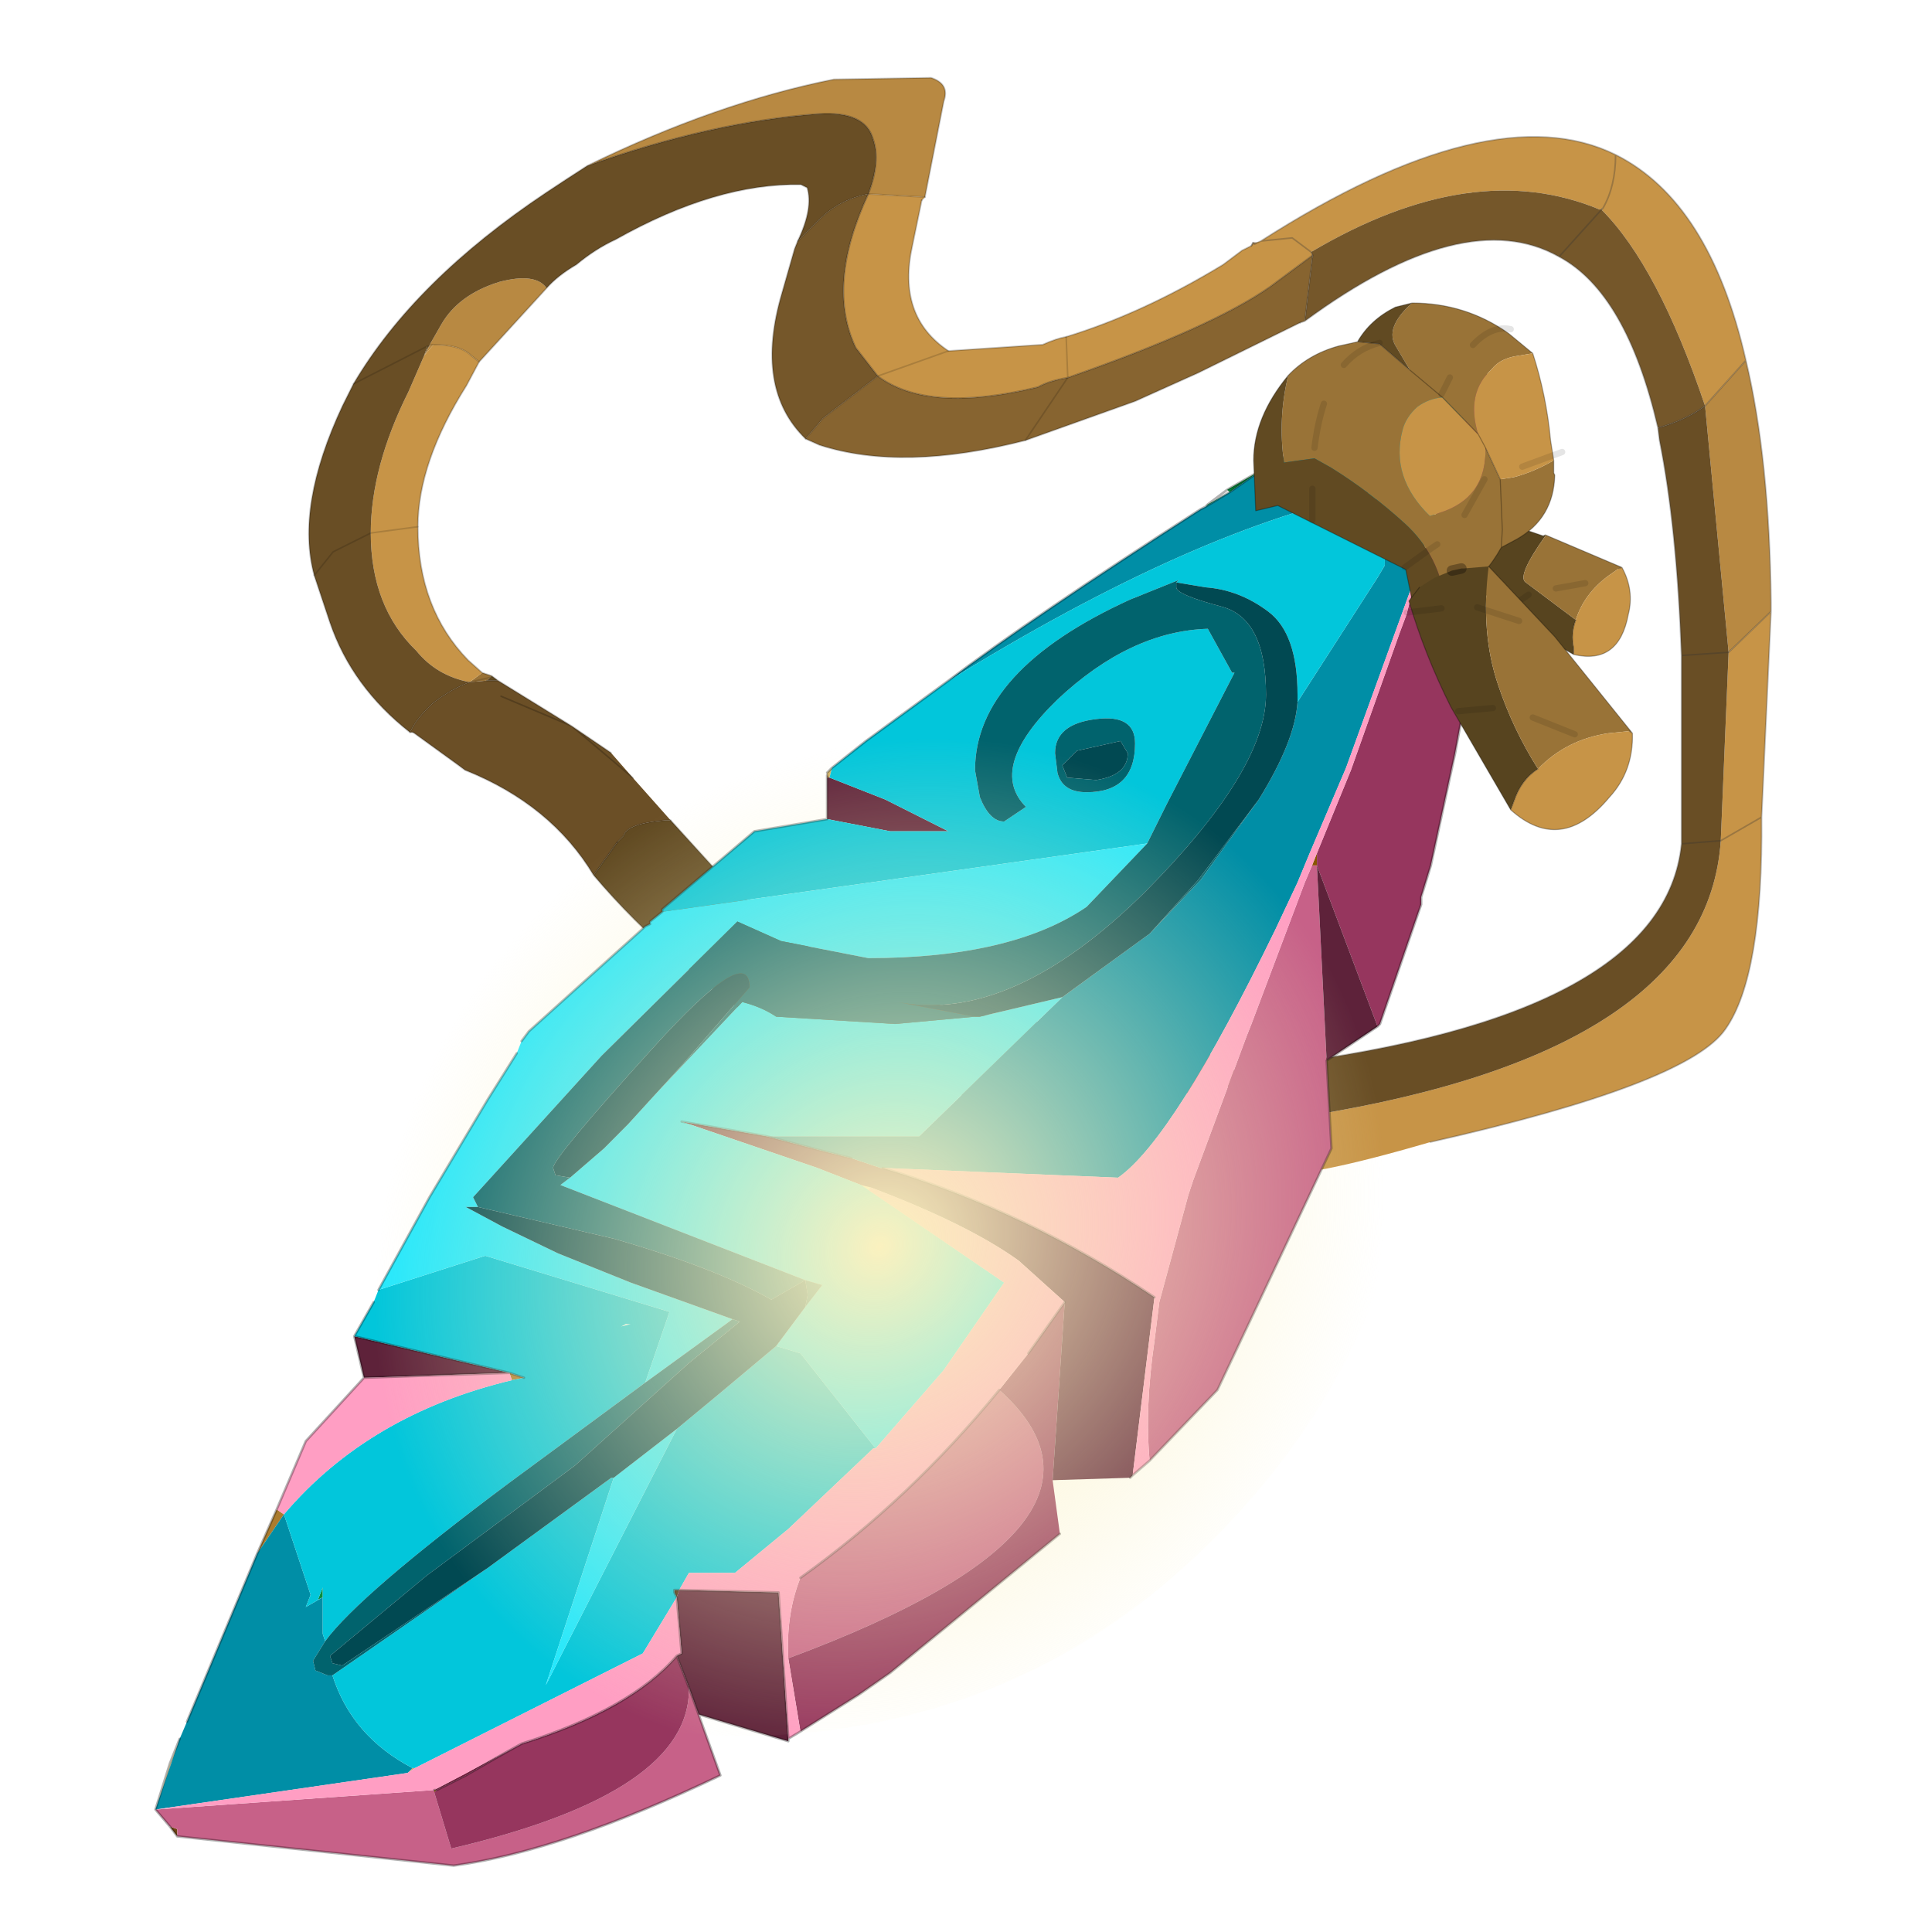 <?xml version="1.0" encoding="UTF-8" standalone="no"?>
<svg xmlns:xlink="http://www.w3.org/1999/xlink" height="440.0px" width="440.0px" xmlns="http://www.w3.org/2000/svg">
  <g transform="matrix(10.0, 0.0, 0.0, 10.0, 0.0, 0.0)">
    <use height="44.0" transform="matrix(1.0, 0.0, 0.0, 1.0, 0.0, 0.0)" width="44.0" xlink:href="#shape0"/>
    <use height="35.0" transform="matrix(0.715, 0.0, 0.0, 0.715, 7.05, 1.7)" width="46.55" xlink:href="#sprite0"/>
    <use height="41.45" transform="matrix(0.838, 0.0, 0.0, 0.838, 3.528, 7.75)" width="36.2" xlink:href="#sprite1"/>
    <use height="25.1" transform="matrix(0.478, 0.0, 0.0, 0.478, 28.55, 6.9)" width="18.05" xlink:href="#sprite3"/>
    <use height="19.5" transform="matrix(1.406, -0.151, 0.0, 1.406, 4.85, 13.5)" width="19.5" xlink:href="#sprite4"/>
  </g>
  <defs>
    <g id="shape0" transform="matrix(1.0, 0.0, 0.0, 1.0, 0.0, 0.0)">
      <path d="M44.0 44.0 L0.0 44.0 0.0 0.0 44.0 0.0 44.0 44.0" fill="#43adca" fill-opacity="0.0" fill-rule="evenodd" stroke="none"/>
    </g>
    <g id="sprite0" transform="matrix(1.0, 0.0, 0.0, 1.0, 0.0, 0.0)">
      <use height="35.0" transform="matrix(1.0, 0.0, 0.0, 1.0, 0.0, 0.0)" width="46.55" xlink:href="#shape1"/>
    </g>
    <g id="shape1" transform="matrix(1.0, 0.0, 0.0, 1.0, 0.0, 0.0)">
      <path d="M30.1 5.4 Q30.05 5.35 30.0 5.45 L30.05 5.35 30.15 5.35 30.1 5.4 M5.5 19.05 L5.8 19.15 5.75 19.2 5.65 19.3 5.1 19.35 5.5 19.05 M3.85 8.6 L3.65 8.95 3.8 8.65 3.85 8.6 M5.75 19.2 L5.1 19.35 5.75 19.2" fill="#997237" fill-rule="evenodd" stroke="none"/>
      <path d="M5.8 19.15 L6.0 19.3 5.65 19.3 5.75 19.2 5.8 19.15 M11.5 23.75 L12.5 24.85 Q17.95 31.0 27.1 30.15 L30.0 32.1 28.4 32.4 Q19.05 33.3 15.3 30.85 11.5 28.4 9.05 25.5 L9.8 24.45 10.0 24.25 Q10.1 23.85 11.35 23.75 L11.5 23.75 M3.8 8.65 L3.65 8.95 3.75 8.65 3.8 8.65" fill="#614a22" fill-rule="evenodd" stroke="none"/>
      <path d="M41.2 4.25 L41.1 4.3 Q37.05 2.6 31.9 5.65 L31.3 5.2 30.3 5.3 31.3 5.2 31.9 5.65 31.95 5.75 30.6 6.75 Q28.75 8.05 24.15 9.65 L24.1 8.35 24.15 9.65 Q23.55 9.75 23.2 9.95 19.7 10.8 18.1 9.6 L20.35 8.8 18.1 9.6 17.4 8.7 Q16.45 6.7 17.8 3.8 L19.6 3.9 19.5 4.0 19.2 5.45 Q18.7 7.7 20.35 8.8 L23.35 8.6 Q23.8 8.4 24.1 8.35 26.55 7.6 29.1 6.05 L29.7 5.6 30.0 5.45 Q30.05 5.35 30.1 5.4 L30.3 5.3 Q37.65 0.6 41.6 2.55 41.6 3.55 41.2 4.25 41.6 3.55 41.6 2.55 44.6 4.05 45.75 9.1 L44.45 10.55 Q42.95 6.1 41.15 4.3 L41.2 4.25 M46.55 17.1 L46.25 23.65 Q46.3 28.7 45.1 30.4 43.9 32.15 35.7 34.0 27.5 36.4 31.9 33.15 44.5 31.1 44.95 24.4 L45.2 18.4 46.55 17.1 M46.25 23.65 L44.95 24.4 46.25 23.65 M30.3 5.3 L30.1 5.4 30.15 5.35 30.3 5.3 M5.4 9.15 L5.0 9.9 Q3.45 12.35 3.45 14.4 3.45 17.0 5.05 18.65 L5.5 19.05 5.1 19.35 Q4.05 19.15 3.4 18.35 1.95 16.95 1.95 14.6 1.95 12.5 3.15 10.1 L3.65 8.95 3.95 8.6 Q4.8 8.6 5.15 8.95 L5.4 9.15 M3.45 14.4 L1.95 14.6 3.45 14.4" fill="#c79447" fill-rule="evenodd" stroke="none"/>
      <path d="M44.45 10.55 L45.75 9.1 Q46.5 12.25 46.55 16.8 L46.55 17.1 45.2 18.4 44.45 10.55 M7.55 6.8 L5.4 9.15 5.15 8.95 Q4.8 8.6 3.95 8.6 L3.85 8.6 3.95 8.6 3.65 8.95 3.85 8.6 3.8 8.65 4.2 7.95 Q4.75 7.0 6.05 6.6 7.2 6.3 7.55 6.8 M8.85 2.9 Q12.95 0.9 16.7 0.15 L19.8 0.1 Q20.4 0.3 20.2 0.85 L19.6 3.9 17.8 3.8 Q18.2 2.75 17.95 2.05 17.7 1.15 16.2 1.25 12.8 1.5 8.85 2.9" fill="#b88942" fill-rule="evenodd" stroke="none"/>
      <path d="M31.95 5.75 L31.7 7.85 31.55 7.9 28.3 9.5 26.3 10.4 22.8 11.65 24.15 9.65 22.8 11.65 Q18.9 12.65 16.25 11.8 L15.8 11.6 16.35 10.95 18.1 9.6 Q19.7 10.8 23.2 9.95 23.55 9.75 24.15 9.65 28.75 8.05 30.6 6.75 L31.95 5.75" fill="#876430" fill-rule="evenodd" stroke="none"/>
      <path d="M31.9 5.65 Q37.05 2.6 41.1 4.3 L41.2 4.25 41.15 4.3 39.8 5.8 41.15 4.3 Q42.95 6.1 44.45 10.55 43.85 11.0 42.95 11.25 41.95 6.95 39.8 5.8 36.8 4.1 31.7 7.85 L31.95 5.75 31.9 5.65 M18.1 9.6 L16.35 10.95 15.8 11.6 Q14.15 10.0 15.05 6.95 L15.45 5.55 15.55 5.3 16.3 4.55 Q16.95 3.95 17.8 3.8 16.45 6.7 17.4 8.7 L18.1 9.6" fill="#75572a" fill-rule="evenodd" stroke="none"/>
      <path d="M31.9 33.15 L30.75 31.55 Q43.15 30.0 43.7 24.5 L43.7 23.45 43.7 18.5 Q43.55 14.4 43.0 11.65 L42.95 11.25 Q43.85 11.0 44.45 10.55 L45.2 18.4 44.95 24.4 43.7 24.5 44.95 24.4 Q44.5 31.1 31.9 33.15 M43.7 18.5 L45.2 18.4 43.7 18.5 M17.8 3.8 Q16.95 3.95 16.3 4.55 L15.55 5.3 Q16.05 4.25 15.85 3.6 L15.65 3.5 Q12.95 3.45 9.75 5.25 9.1 5.55 8.5 6.05 7.9 6.4 7.55 6.8 7.2 6.3 6.05 6.6 4.75 7.0 4.2 7.95 L3.8 8.65 3.75 8.65 3.65 8.95 3.15 10.1 Q1.95 12.5 1.95 14.6 L0.75 15.2 0.15 15.95 Q-0.45 13.75 1.05 10.55 L1.4 9.85 Q3.35 6.55 7.55 3.75 8.15 3.35 8.85 2.9 12.8 1.5 16.2 1.25 17.7 1.15 17.95 2.05 18.2 2.75 17.8 3.8 M3.2 20.95 Q1.35 19.5 0.65 17.45 L0.15 15.95 0.75 15.2 1.95 14.6 Q1.95 16.95 3.4 18.35 4.05 19.15 5.1 19.35 4.55 19.55 3.95 20.0 3.4 20.5 3.2 20.95 M1.4 9.85 L3.75 8.65 1.4 9.85" fill="#694e25" fill-rule="evenodd" stroke="none"/>
      <path d="M6.0 19.3 L8.35 20.75 9.6 21.6 10.3 22.4 11.5 23.75 11.35 23.75 Q10.1 23.85 10.0 24.25 L9.8 24.45 9.05 25.5 Q7.7 23.25 4.95 22.15 L4.75 22.0 3.3 20.95 3.2 20.95 Q3.4 20.5 3.95 20.0 4.55 19.55 5.1 19.35 L5.65 19.3 6.0 19.3 M10.3 22.4 L8.35 20.75 6.1 19.8 8.35 20.75 10.3 22.4" fill="#6b4f26" fill-rule="evenodd" stroke="none"/>
      <path d="M31.95 5.75 L30.6 6.75 Q28.75 8.05 24.15 9.65 23.55 9.75 23.2 9.95 19.7 10.8 18.1 9.6 L17.4 8.7 Q16.45 6.7 17.8 3.8 M22.8 11.65 L26.3 10.4 28.3 9.5 31.55 7.9 M30.0 5.45 L29.7 5.6 29.1 6.05 Q26.55 7.6 24.1 8.35 23.8 8.4 23.35 8.6 L20.35 8.8 M15.8 11.6 L16.25 11.8 Q18.9 12.65 22.8 11.65 M30.0 5.45 L30.05 5.35 M15.55 5.3 L15.45 5.55 15.05 6.95 Q14.15 10.0 15.8 11.6 M15.55 5.3 Q16.05 4.25 15.85 3.6 L15.65 3.5 Q12.95 3.45 9.75 5.25 9.1 5.55 8.5 6.05 7.9 6.4 7.55 6.8 L5.4 9.15 5.0 9.9 Q3.45 12.35 3.45 14.4 3.45 17.0 5.05 18.65 L5.5 19.05 5.8 19.15 6.0 19.3 8.35 20.75 9.6 21.6 M11.5 23.75 L12.5 24.85 Q17.95 31.0 27.1 30.15 L30.0 32.1 M28.4 32.4 Q19.05 33.3 15.3 30.85 11.5 28.4 9.05 25.5 7.7 23.25 4.95 22.15 L4.75 22.0 3.3 20.95 M3.2 20.95 Q1.35 19.5 0.65 17.45 L0.15 15.95 Q-0.45 13.75 1.05 10.55 L1.4 9.85 Q3.35 6.55 7.55 3.75 8.15 3.35 8.85 2.9 12.95 0.9 16.7 0.15 L19.8 0.1 Q20.4 0.3 20.2 0.85 L19.6 3.9 M19.5 4.0 L19.2 5.45 Q18.7 7.7 20.35 8.8 M8.85 2.9 Q12.8 1.5 16.2 1.25 17.7 1.15 17.95 2.05 18.2 2.75 17.8 3.8 M5.65 19.3 L6.0 19.3 M6.1 19.8 L8.35 20.75 10.3 22.4 M9.8 24.45 L9.05 25.5" fill="none" stroke="#000000" stroke-linecap="round" stroke-linejoin="round" stroke-opacity="0.22" stroke-width="0.05"/>
      <path d="M24.15 9.65 L22.8 11.65 M24.1 8.35 L24.15 9.65 M18.1 9.6 L16.35 10.95 15.8 11.6 M30.05 5.35 L30.15 5.35 M20.35 8.8 L18.1 9.6 M17.8 3.8 Q16.95 3.95 16.3 4.55 L15.55 5.3 M3.3 20.95 L3.2 20.95 M19.6 3.9 L19.5 4.0 M17.8 3.8 L19.6 3.9 M3.85 8.6 L3.8 8.65 3.75 8.65 1.4 9.85 M3.85 8.6 L3.95 8.6 Q4.8 8.6 5.15 8.95 L5.4 9.15 M1.95 14.6 L3.45 14.4 M1.95 14.6 L0.75 15.2 0.15 15.95 M5.1 19.35 Q4.55 19.55 3.95 20.0 3.4 20.5 3.2 20.95 M5.1 19.35 L5.75 19.2 M9.8 24.45 L10.0 24.25 Q10.1 23.85 11.35 23.75 L11.5 23.75" fill="none" stroke="#000000" stroke-linecap="round" stroke-linejoin="round" stroke-opacity="0.149" stroke-width="0.05"/>
      <path d="M41.2 4.25 Q41.6 3.55 41.6 2.55 37.65 0.6 30.3 5.3 L31.3 5.2 31.9 5.65 31.95 5.75 31.7 7.85 Q36.8 4.1 39.8 5.8 L41.15 4.3 41.2 4.25 M45.75 9.1 Q44.6 4.05 41.6 2.55 M44.45 10.55 L45.75 9.1 Q46.5 12.25 46.55 16.8 L46.55 17.1 46.25 23.65 Q46.3 28.7 45.1 30.4 43.9 32.15 35.7 34.0 M30.75 31.55 Q43.15 30.0 43.7 24.5 L43.7 23.45 43.7 18.5 Q43.55 14.4 43.0 11.65 L42.95 11.25 Q41.95 6.95 39.8 5.8 M45.2 18.4 L46.55 17.1 M44.45 10.55 Q43.85 11.0 42.95 11.25 M43.7 24.5 L44.95 24.4 46.25 23.65 M45.2 18.4 L43.7 18.5 M31.55 7.9 L31.7 7.85 M30.1 5.4 Q30.05 5.35 30.0 5.45 M30.1 5.4 L30.3 5.3" fill="none" stroke="#333333" stroke-linecap="round" stroke-linejoin="round" stroke-opacity="0.302" stroke-width="0.05"/>
    </g>
    <g id="sprite1" transform="matrix(1.0, 0.0, 0.0, 1.0, -5.7, 0.0)">
      <use height="31.25" transform="matrix(1.318, 0.0, 0.0, 1.326, 5.714, 0.017)" width="27.45" xlink:href="#sprite2"/>
    </g>
    <g id="sprite2" transform="matrix(1.0, 0.0, 0.0, 1.0, -0.2, -9.25)">
      <use height="31.25" transform="matrix(1.0, 0.0, 0.0, 1.0, 0.2, 9.25)" width="27.45" xlink:href="#shape2"/>
    </g>
    <g id="shape2" transform="matrix(1.0, 0.0, 0.0, 1.0, -0.2, -9.25)">
      <path d="M27.5 9.7 L27.6 9.25 27.65 9.7 27.5 9.7 M0.5 39.7 L0.65 39.75 0.65 39.9 0.5 39.7" fill="#6e4414" fill-rule="evenodd" stroke="none"/>
      <path d="M25.4 23.3 L25.45 23.25 25.4 23.3" fill="#654601" fill-rule="evenodd" stroke="none"/>
      <path d="M26.1 14.3 L26.1 14.25 27.2 10.9 26.15 14.3 26.1 14.3 M14.9 26.65 L14.75 26.55 14.95 26.6 14.9 26.65 M0.2 39.35 L0.5 38.4 0.7 37.9 0.2 39.35" fill="#faecbc" fill-rule="evenodd" stroke="none"/>
      <path d="M24.15 19.75 L24.15 20.0 24.05 20.0 24.15 19.75 M5.95 38.95 L6.0 38.95 5.95 39.0 5.95 38.95" fill="#895501" fill-rule="evenodd" stroke="none"/>
      <path d="M13.25 37.95 L13.25 37.9 13.25 37.95" fill="#3d2610" fill-rule="evenodd" stroke="none"/>
      <path d="M14.1 18.2 L14.05 18.15 14.05 18.1 14.15 18.0 14.1 18.2" fill="#d4b76e" fill-rule="evenodd" stroke="none"/>
      <path d="M14.05 18.2 L14.05 18.15 14.1 18.2 14.05 18.2 M7.55 30.55 L7.5 30.4 7.8 30.5 7.55 30.55 M2.7 33.2 L2.85 33.3 2.3 34.1 2.7 33.2" fill="#ab7c2e" fill-rule="evenodd" stroke="none"/>
      <path d="M10.95 35.0 L10.9 34.9 10.9 34.85 11.0 34.85 10.95 35.0" fill="#452a0c" fill-rule="evenodd" stroke="none"/>
      <path d="M5.5 38.5 L5.55 38.5 5.4 38.6 5.5 38.5" fill="#c4a16c" fill-rule="evenodd" stroke="none"/>
      <path d="M6.0 38.95 L5.95 38.95 7.75 38.0 Q7.2 38.3 6.6 38.65 L6.0 38.95" fill="#972b54" fill-rule="evenodd" stroke="none"/>
      <path d="M23.0 11.9 L22.35 12.35 22.3 12.3 23.0 11.9 M22.35 12.35 L21.85 12.65 21.9 12.6 22.35 12.35 M3.65 35.0 L3.55 35.05 3.65 34.8 3.65 35.0" fill="#078d3d" fill-rule="evenodd" stroke="none"/>
      <path d="M24.05 20.0 L24.15 20.0 24.35 24.0 24.45 25.8 22.1 30.75 20.7 32.2 Q20.6 31.1 20.8 29.75 L20.9 28.95 21.5 26.75 21.6 26.45 22.7 23.5 22.8 23.25 23.9 20.35 24.05 20.0 M13.25 36.25 Q13.2 35.35 13.5 34.6 15.75 33.0 17.6 30.75 20.7 33.5 13.25 36.25 M11.2 36.85 L11.4 37.4 11.85 38.65 Q8.6 40.2 6.35 40.5 L0.65 39.9 0.65 39.75 0.5 39.7 0.2 39.35 5.95 38.95 5.95 39.0 6.3 40.15 Q11.25 39.0 11.2 36.85" fill="#c76188" fill-rule="evenodd" stroke="none"/>
      <path d="M27.2 10.9 L27.35 10.35 27.5 9.7 27.65 9.7 Q27.7 12.05 27.35 15.3 L27.15 16.9 27.0 17.7 26.5 20.0 26.3 20.65 26.3 20.8 25.45 23.25 25.4 23.3 24.15 20.0 24.15 19.75 24.85 18.05 25.85 15.25 26.0 14.85 26.1 14.45 26.15 14.3 27.2 10.9 M13.5 37.75 L13.25 36.25 Q20.7 33.5 17.6 30.75 L18.2 30.0 18.95 28.95 18.7 32.6 18.85 33.7 15.35 36.55 14.7 37.0 13.5 37.75 M10.95 36.2 L11.2 36.85 Q11.25 39.0 6.3 40.15 L5.95 39.0 6.0 38.95 6.6 38.65 Q7.2 38.3 7.75 38.0 10.0 37.3 10.95 36.2" fill="#96365e" fill-rule="evenodd" stroke="none"/>
      <path d="M12.8 25.55 L13.95 25.85 14.55 26.0 15.15 26.2 15.2 26.2 Q18.2 27.1 20.8 28.85 L20.35 32.5 20.3 32.55 18.7 32.6 18.95 28.95 18.0 28.1 Q16.95 27.35 14.95 26.6 L14.75 26.55 13.85 26.2 11.05 25.25 12.8 25.55 M24.15 20.0 L25.4 23.3 24.35 24.0 24.15 20.0 M14.05 18.2 L14.1 18.2 15.25 18.65 16.55 19.3 15.35 19.3 14.05 19.05 14.05 18.2 M11.0 34.85 L13.05 34.9 13.25 37.9 13.25 37.95 11.4 37.4 11.2 36.85 10.95 36.2 11.05 36.15 10.95 35.0 11.0 34.85 M7.5 30.4 L4.5 30.5 4.3 29.65 7.5 30.4" fill="#5e223a" fill-rule="evenodd" stroke="none"/>
      <path d="M22.35 12.35 L23.0 11.9 27.6 9.25 27.5 9.7 27.35 10.35 27.2 10.9 26.1 14.25 26.1 14.3 24.75 18.0 24.0 19.75 23.75 20.35 23.3 21.3 Q21.2 25.6 20.05 26.4 L15.2 26.2 15.15 26.2 14.55 26.0 13.95 25.85 12.8 25.55 15.95 25.55 18.9 22.7 20.7 21.4 21.75 20.3 22.95 18.65 Q23.7 17.45 23.75 16.65 L25.4 14.1 25.55 13.85 25.55 13.7 25.35 12.35 Q21.7 13.05 16.5 16.25 18.3 14.9 21.75 12.7 L21.85 12.65 22.35 12.35 M3.85 36.6 Q4.25 37.85 5.5 38.5 L5.4 38.6 0.2 39.35 0.7 37.9 0.85 37.55 2.3 34.1 2.85 33.3 3.4 34.95 3.3 35.2 3.65 35.0 3.65 35.6 3.65 35.75 3.7 35.9 3.45 36.3 3.5 36.5 3.75 36.6 3.85 36.6" fill="#008ea6" fill-rule="evenodd" stroke="none"/>
      <path d="M16.5 16.25 Q21.7 13.05 25.35 12.35 L25.55 13.7 25.55 13.85 25.4 14.1 23.75 16.65 23.75 16.5 Q23.75 15.25 23.15 14.8 22.55 14.35 21.85 14.3 L21.25 14.2 21.3 14.15 20.3 14.55 Q17.1 16.0 17.1 18.05 L17.2 18.6 Q17.4 19.1 17.7 19.1 L18.15 18.8 Q17.35 18.0 18.8 16.6 20.3 15.2 21.9 15.15 L22.4 16.05 22.45 16.05 21.05 18.75 20.65 19.55 10.65 20.95 10.65 20.9 12.55 19.3 14.05 19.05 15.35 19.3 16.55 19.3 15.25 18.65 14.1 18.2 14.15 18.0 14.85 17.45 16.5 16.25 M4.8 28.7 L7.0 28.0 10.8 29.15 10.3 30.6 7.5 32.65 Q4.4 34.95 3.7 35.9 L3.65 35.75 3.65 35.6 3.65 35.0 3.3 35.2 3.4 34.95 2.85 33.3 Q4.6 31.25 7.55 30.55 L7.8 30.5 7.5 30.4 4.3 29.65 4.7 28.95 4.8 28.7 M18.8 18.1 Q18.9 18.5 19.4 18.5 20.4 18.5 20.4 17.5 20.4 16.9 19.6 17.0 18.75 17.1 18.75 17.7 L18.8 18.1 M15.05 31.95 L15.0 31.95 13.25 33.6 12.15 34.5 11.2 34.5 11.0 34.85 10.9 34.85 10.9 34.9 10.95 35.0 10.25 36.15 5.55 38.5 5.5 38.5 Q4.25 37.85 3.85 36.6 L7.05 34.4 9.6 32.55 9.65 32.55 8.25 36.8 10.95 31.55 11.8 30.85 13.0 29.85 13.5 30.0 15.05 31.95 M9.9 29.4 L9.8 29.45 10.0 29.4 9.9 29.4 M3.65 35.0 L3.65 34.8 3.55 35.05 3.65 35.0" fill="#02c6db" fill-rule="evenodd" stroke="none"/>
      <path d="M18.9 22.7 L15.95 25.55 12.8 25.55 11.05 25.25 13.85 26.2 14.75 26.55 14.9 26.65 17.7 28.55 16.45 30.35 15.05 31.95 13.5 30.0 13.0 29.85 13.6 29.05 13.95 28.6 13.6 28.5 8.55 26.55 8.75 26.4 9.45 25.8 9.95 25.3 10.5 24.7 12.3 22.8 Q12.7 22.9 13.0 23.1 L15.45 23.25 17.1 23.1 17.2 23.1 18.9 22.7 M20.65 19.55 L19.4 20.85 Q17.85 21.9 14.9 21.9 L13.1 21.55 12.2 21.15 9.4 23.9 6.75 26.8 6.85 27.0 6.6 27.0 7.35 27.4 8.5 27.95 10.0 28.55 12.1 29.3 10.3 30.6 10.8 29.15 7.0 28.0 4.8 28.7 5.85 26.8 7.05 24.8 7.65 23.85 7.75 23.6 7.9 23.4 10.3 21.25 10.4 21.2 10.4 21.15 10.65 20.95 20.65 19.55 M13.6 28.5 L13.6 28.45 13.6 28.5 M10.95 31.55 L8.25 36.8 9.65 32.55 10.95 31.55" fill="#24e8fd" fill-rule="evenodd" stroke="none"/>
      <path d="M15.2 26.2 L20.05 26.4 Q21.2 25.6 23.3 21.3 L23.75 20.35 24.0 19.75 24.75 18.0 26.1 14.3 26.15 14.3 26.1 14.45 26.0 14.85 25.85 15.25 24.85 18.05 24.15 19.75 24.05 20.0 23.9 20.35 22.8 23.25 22.7 23.5 21.6 26.45 21.5 26.75 20.9 28.95 20.8 29.75 Q20.6 31.1 20.7 32.2 L20.35 32.5 20.8 28.85 Q18.2 27.1 15.2 26.2 M16.45 30.35 L17.7 28.55 14.9 26.65 14.95 26.6 Q16.95 27.35 18.0 28.1 L18.95 28.95 18.2 30.0 17.6 30.75 Q15.75 33.0 13.5 34.6 13.2 35.35 13.25 36.25 L13.5 37.75 13.25 37.9 13.05 34.9 11.0 34.85 11.2 34.5 12.15 34.5 13.25 33.6 15.0 31.95 15.05 31.95 16.45 30.35 M5.55 38.5 L10.25 36.15 10.95 35.0 11.05 36.15 10.95 36.2 Q10.0 37.3 7.75 38.0 L5.95 38.95 0.2 39.35 5.4 38.6 5.55 38.5 M7.5 30.4 L7.55 30.55 Q4.6 31.25 2.85 33.3 L2.7 33.2 3.3 31.8 4.5 30.5 7.5 30.4" fill="#ff9ec3" fill-rule="evenodd" stroke="none"/>
      <path d="M22.95 18.65 L21.75 20.3 20.7 21.4 21.7 20.3 22.95 18.65 M21.25 14.2 L21.25 14.3 Q21.25 14.45 22.2 14.7 23.1 14.95 23.1 16.5 23.1 18.05 20.6 20.55 17.85 23.25 15.5 22.8 L17.1 23.1 15.45 23.25 13.0 23.1 Q12.7 22.9 12.3 22.8 L10.5 24.7 9.95 25.3 11.05 24.1 12.45 22.5 Q12.45 21.55 10.45 23.75 8.4 26.0 8.4 26.2 L8.45 26.35 8.75 26.4 8.55 26.55 13.6 28.5 12.9 28.9 Q11.75 28.25 9.65 27.65 L6.85 27.0 6.75 26.8 9.4 23.9 12.2 21.15 13.1 21.55 14.9 21.9 Q17.85 21.9 19.4 20.85 L20.65 19.55 21.05 18.75 22.45 16.05 22.4 16.05 21.9 15.15 Q20.3 15.2 18.8 16.6 17.35 18.0 18.15 18.8 L17.7 19.1 Q17.4 19.1 17.2 18.6 L17.1 18.05 Q17.1 16.0 20.3 14.55 L21.3 14.15 21.25 14.2 M10.3 30.6 L12.1 29.3 12.25 29.35 11.2 30.2 8.85 32.3 5.8 34.55 3.8 36.2 3.85 36.35 4.05 36.4 6.45 34.8 7.05 34.4 3.85 36.6 3.75 36.6 3.5 36.5 3.45 36.3 3.7 35.9 Q4.4 34.95 7.5 32.65 L10.3 30.6 M18.8 18.1 L18.75 17.7 Q18.75 17.1 19.6 17.0 20.4 16.9 20.4 17.5 20.4 18.5 19.4 18.5 18.9 18.5 18.8 18.1 M19.0 18.2 L19.6 18.25 Q20.25 18.15 20.25 17.7 L20.1 17.45 19.2 17.65 18.9 17.95 19.0 18.2 M13.6 28.5 L13.95 28.6 13.6 29.05 13.65 28.8 13.6 28.5" fill="#01636d" fill-rule="evenodd" stroke="none"/>
      <path d="M13.6 28.5 L13.6 28.45 13.6 28.5" fill="#013a41" fill-rule="evenodd" stroke="none"/>
      <path d="M23.75 16.65 Q23.7 17.45 22.95 18.65 L21.7 20.3 20.7 21.4 18.9 22.7 17.2 23.1 17.1 23.1 15.5 22.8 Q17.85 23.25 20.6 20.55 23.1 18.05 23.1 16.5 23.1 14.95 22.2 14.7 21.25 14.45 21.25 14.3 L21.25 14.2 21.85 14.3 Q22.55 14.35 23.15 14.8 23.75 15.25 23.75 16.5 L23.75 16.65 M6.85 27.0 L9.65 27.65 Q11.75 28.25 12.9 28.9 L13.6 28.5 13.65 28.8 13.6 29.05 13.0 29.85 11.8 30.85 10.95 31.55 9.65 32.55 9.6 32.55 7.05 34.4 6.45 34.8 4.05 36.4 3.85 36.35 3.8 36.2 5.8 34.55 8.85 32.3 11.2 30.2 12.25 29.35 12.1 29.3 10.0 28.55 8.5 27.95 7.35 27.4 6.6 27.0 6.85 27.0 M8.75 26.4 L8.45 26.35 8.4 26.2 Q8.4 26.0 10.45 23.75 12.45 21.55 12.45 22.5 L11.05 24.1 9.95 25.3 9.45 25.8 8.75 26.4 M19.0 18.2 L18.9 17.95 19.2 17.65 20.1 17.45 20.25 17.7 Q20.25 18.15 19.6 18.25 L19.0 18.2" fill="#014952" fill-rule="evenodd" stroke="none"/>
      <path d="M22.35 12.35 L23.0 11.9 22.3 12.3 21.9 12.6 21.85 12.65 21.75 12.7 Q18.3 14.9 16.5 16.25 M22.35 12.35 L21.85 12.65 M12.8 25.55 L13.95 25.85 14.55 26.0 M27.6 9.25 L23.0 11.9 M27.65 9.7 L27.6 9.25 M25.45 23.25 L26.3 20.8 26.3 20.65 26.5 20.0 27.0 17.7 27.15 16.9 27.35 15.3 Q27.7 12.05 27.65 9.7 M24.35 24.0 L25.4 23.3 25.45 23.25 M20.7 32.2 L22.1 30.75 24.45 25.8 24.35 24.0 M7.65 23.85 L7.05 24.8 5.85 26.8 4.8 28.7 M10.4 21.2 L10.3 21.25 7.9 23.4 7.75 23.6 M14.05 18.15 L14.05 18.2 14.05 19.05 12.55 19.3 10.65 20.9 10.65 20.95 10.4 21.15 M14.05 18.1 L14.15 18.0 14.85 17.45 16.5 16.25 M11.05 25.25 L12.8 25.55 M11.0 34.85 L13.05 34.9 13.25 37.9 13.5 37.75 M13.5 34.6 Q15.75 33.0 17.6 30.75 M18.2 30.0 L18.95 28.95 M10.95 35.0 L10.9 34.9 10.9 34.85 11.0 34.85 M10.95 35.0 L11.05 36.15 10.95 36.2 11.2 36.85 11.4 37.4 13.25 37.95 M13.25 37.9 L13.25 37.95 M18.85 33.7 L15.35 36.55 14.7 37.0 13.5 37.75 M20.3 32.55 L20.35 32.5 20.7 32.2 M20.8 28.85 Q18.2 27.1 15.2 26.2 M7.5 30.4 L4.5 30.5 3.3 31.8 2.7 33.2 M7.8 30.5 L7.5 30.4 4.3 29.65 4.5 30.5 M4.3 29.65 L4.7 28.95 M2.3 34.1 L2.7 33.2 M6.0 38.95 L5.95 38.95 M6.0 38.95 L6.6 38.65 Q7.2 38.3 7.75 38.0 10.0 37.3 10.95 36.2 M0.2 39.35 L0.5 39.7 M0.65 39.9 L6.35 40.5 Q8.6 40.2 11.85 38.65 L11.4 37.4 M0.65 39.9 L0.5 39.7 M0.2 39.35 L0.5 38.4 0.7 37.9 M0.85 37.55 L2.3 34.1" fill="none" stroke="#000000" stroke-linecap="round" stroke-linejoin="round" stroke-opacity="0.302" stroke-width="0.05"/>
    </g>
    <g id="sprite3" transform="matrix(1.0, 0.0, 0.0, 1.0, 0.0, 0.0)">
      <use height="25.1" transform="matrix(1.0, 0.0, 0.0, 1.0, 0.0, 0.0)" width="18.05" xlink:href="#shape3"/>
    </g>
    <g id="shape3" transform="matrix(1.0, 0.0, 0.0, 1.0, 0.0, 0.0)">
      <path d="M10.05 10.55 L9.85 10.8 9.15 11.75 9.05 12.3 12.0 14.65 Q13.55 15.8 15.25 16.75 L15.25 16.45 Q15.1 15.75 15.35 15.1 L12.95 13.3 Q12.55 13.0 13.9 11.1 L13.9 11.05 13.8 11.1 10.85 10.1 10.4 10.2 10.05 10.55" fill="#57441f" fill-rule="evenodd" stroke="none"/>
      <path d="M17.55 12.6 L13.9 11.05 13.9 11.1 Q12.55 13.0 12.95 13.3 L15.35 15.1 Q15.75 13.85 16.9 13.0 L17.4 12.65 17.55 12.6" fill="#997337" fill-rule="evenodd" stroke="none"/>
      <path d="M15.25 16.75 Q17.4 17.25 17.85 14.85 18.15 13.7 17.55 12.6 L17.4 12.65 16.9 13.0 Q15.75 13.85 15.35 15.1 15.1 15.75 15.25 16.45 L15.25 16.75" fill="#c79447" fill-rule="evenodd" stroke="none"/>
      <path d="M10.05 10.55 L9.85 10.8" fill="none" stroke="#000000" stroke-linecap="round" stroke-linejoin="round" stroke-opacity="0.302" stroke-width="0.5"/>
      <path d="M9.15 11.75 L9.05 12.3 12.0 14.65 Q13.55 15.8 15.25 16.75 17.4 17.25 17.85 14.85 18.15 13.7 17.55 12.6 L13.9 11.05 13.8 11.1 10.85 10.1 M17.4 12.65 L17.55 12.6 M15.35 15.1 Q15.1 15.75 15.25 16.45 L15.25 16.75" fill="none" stroke="#000000" stroke-linecap="round" stroke-linejoin="round" stroke-opacity="0.302" stroke-width="0.05"/>
      <path d="M11.05 11.25 L12.5 11.0 M9.1 12.5 L10.1 11.85 M14.4 13.6 L15.8 13.35 M12.15 14.55 L13.1 13.9" fill="none" stroke="#000000" stroke-linecap="round" stroke-linejoin="round" stroke-opacity="0.102" stroke-width="0.3"/>
      <path d="M7.55 0.0 Q10.1 0.0 12.15 1.45 L13.3 2.4 12.4 2.55 Q11.7 2.7 11.35 3.15 10.1 4.3 10.7 6.25 L9.0 4.5 7.45 3.2 9.0 4.5 Q8.35 4.55 7.8 4.95 7.25 5.45 7.1 6.05 6.5 8.3 8.4 10.15 L8.85 10.0 Q11.1 9.3 11.05 6.9 L11.75 8.4 12.4 8.3 Q13.35 8.05 14.3 7.5 L14.3 8.1 14.35 8.2 Q14.3 10.25 12.55 11.25 L11.8 11.65 Q11.05 13.0 9.8 13.95 L9.15 14.4 Q8.9 12.05 7.2 10.5 5.55 9.0 3.7 7.85 L2.9 7.4 1.45 7.6 Q1.15 5.5 1.65 3.45 2.6 2.45 4.05 2.05 L4.95 1.85 6.0 1.95 7.45 3.2 6.8 2.1 Q6.2 1.2 7.55 0.0 M11.8 11.65 L11.85 10.8 11.75 8.4 11.85 10.8 11.8 11.65" fill="#997337" fill-rule="evenodd" stroke="none"/>
      <path d="M13.3 2.4 Q13.95 4.4 14.15 6.55 L14.3 7.5 Q13.35 8.05 12.4 8.3 L11.75 8.4 11.05 6.9 Q11.1 9.3 8.85 10.0 L8.4 10.15 Q6.5 8.3 7.1 6.05 7.25 5.45 7.8 4.95 8.35 4.55 9.0 4.5 L10.7 6.25 Q10.1 4.3 11.35 3.15 11.7 2.7 12.4 2.55 L13.3 2.4 M11.05 6.9 L10.7 6.25 11.05 6.9" fill="#c79447" fill-rule="evenodd" stroke="none"/>
      <path d="M9.15 14.4 L7.65 14.95 7.7 14.9 7.25 12.7 1.15 9.65 0.1 9.9 0.0 7.5 Q0.0 5.45 1.65 3.45 1.15 5.5 1.45 7.6 L2.9 7.4 3.7 7.85 Q5.55 9.0 7.2 10.5 8.9 12.05 9.15 14.4 M4.95 1.85 Q5.55 0.8 6.75 0.2 L7.55 0.0 Q6.2 1.2 6.8 2.1 L7.45 3.2 6.0 1.95 4.95 1.85" fill="#614a22" fill-rule="evenodd" stroke="none"/>
      <path d="M7.55 0.0 Q10.1 0.0 12.15 1.45 L13.3 2.4 Q13.95 4.4 14.15 6.55 L14.3 7.5 14.3 8.1 14.35 8.2 Q14.3 10.25 12.55 11.25 L11.8 11.65 Q11.05 13.0 9.8 13.95 L9.15 14.4 7.65 14.95 7.7 14.9 7.25 12.7 1.15 9.65 0.1 9.9 0.0 7.5 Q0.0 5.45 1.65 3.45 2.6 2.45 4.05 2.05 L4.95 1.85 Q5.55 0.8 6.75 0.2 L7.55 0.0 M7.45 3.2 L9.0 4.5 10.7 6.25 11.05 6.9 11.75 8.4 11.85 10.8 11.8 11.65 M7.45 3.2 L6.0 1.95 4.95 1.85" fill="none" stroke="#000000" stroke-linecap="round" stroke-linejoin="round" stroke-opacity="0.302" stroke-width="0.05"/>
      <path d="M12.25 1.25 Q11.35 1.05 10.45 2.0 M14.7 7.1 L12.8 7.8 M2.8 8.85 L2.8 10.35 M3.35 4.8 Q3.05 5.7 2.9 6.9 M6.0 1.9 Q5.0 2.15 4.3 2.95 M9.35 3.55 L8.95 4.35 M7.2 12.6 L8.45 11.7 8.75 11.5 M10.05 10.1 L11.0 8.4" fill="none" stroke="#000000" stroke-linecap="round" stroke-linejoin="round" stroke-opacity="0.102" stroke-width="0.3"/>
      <path d="M9.9 12.65 L9.45 12.75 8.6 13.1 7.9 13.55 7.4 14.2 Q8.15 16.75 9.4 19.25 L12.25 24.15 12.4 23.75 Q12.75 22.7 13.55 22.2 12.35 20.3 11.65 18.2 10.8 15.7 11.2 12.55 L10.0 12.65 9.9 12.65" fill="#57441f" fill-rule="evenodd" stroke="none"/>
      <path d="M11.2 12.55 Q10.8 15.7 11.65 18.2 12.35 20.3 13.55 22.2 14.9 20.8 16.9 20.5 L17.9 20.4 18.05 20.5 14.35 15.9 11.2 12.55" fill="#997337" fill-rule="evenodd" stroke="none"/>
      <path d="M13.55 22.2 Q12.75 22.7 12.4 23.75 L12.25 24.15 Q14.65 26.3 16.95 23.55 18.1 22.3 18.05 20.5 L17.9 20.4 16.9 20.5 Q14.9 20.8 13.55 22.2" fill="#c79447" fill-rule="evenodd" stroke="none"/>
      <path d="M9.45 12.75 L9.9 12.65" fill="none" stroke="#000000" stroke-linecap="round" stroke-linejoin="round" stroke-opacity="0.302" stroke-width="0.5"/>
      <path d="M13.55 22.2 Q12.75 22.7 12.4 23.75 L12.25 24.15 9.4 19.25 Q8.15 16.75 7.4 14.2 L7.9 13.55 M18.05 20.5 L14.35 15.9 11.2 12.55 M18.05 20.5 Q18.1 22.3 16.95 23.55 14.65 26.3 12.25 24.15 M17.9 20.4 L18.05 20.5" fill="none" stroke="#000000" stroke-linecap="round" stroke-linejoin="round" stroke-opacity="0.302" stroke-width="0.05"/>
      <path d="M13.3 19.75 L15.3 20.55 M10.65 14.5 L12.65 15.15 M7.3 14.75 L8.95 14.55 M9.75 19.45 L11.4 19.3" fill="none" stroke="#000000" stroke-linecap="round" stroke-linejoin="round" stroke-opacity="0.102" stroke-width="0.3"/>
    </g>
    <g id="sprite4" transform="matrix(1.0, 0.0, 0.0, 1.0, 0.0, 0.0)">
      <use height="19.5" transform="matrix(1.0, 0.0, 0.0, 1.0, 0.0, 0.0)" width="19.5" xlink:href="#shape4"/>
    </g>
    <g id="shape4" transform="matrix(1.0, 0.0, 0.0, 1.0, 0.0, 0.0)">
      <path d="M9.75 19.5 Q5.7 19.5 2.85 16.65 0.0 13.8 0.0 9.75 0.0 5.7 2.85 2.85 5.7 0.0 9.75 0.0 13.8 0.0 16.65 2.85 19.5 5.7 19.5 9.75 19.5 13.8 16.65 16.65 13.8 19.5 9.75 19.5" fill="url(#gradient0)" fill-rule="evenodd" stroke="none"/>
    </g>
    <radialGradient cx="0" cy="0" gradientTransform="matrix(0.01, 0.0, 0.0, 0.01, 10.8, 11.75)" gradientUnits="userSpaceOnUse" id="gradient0" r="819.2" spreadMethod="pad">
      <stop offset="0.0" stop-color="#fbf1bf"/>
      <stop offset="1.0" stop-color="#faf0be" stop-opacity="0.0"/>
    </radialGradient>
  </defs>
</svg>

